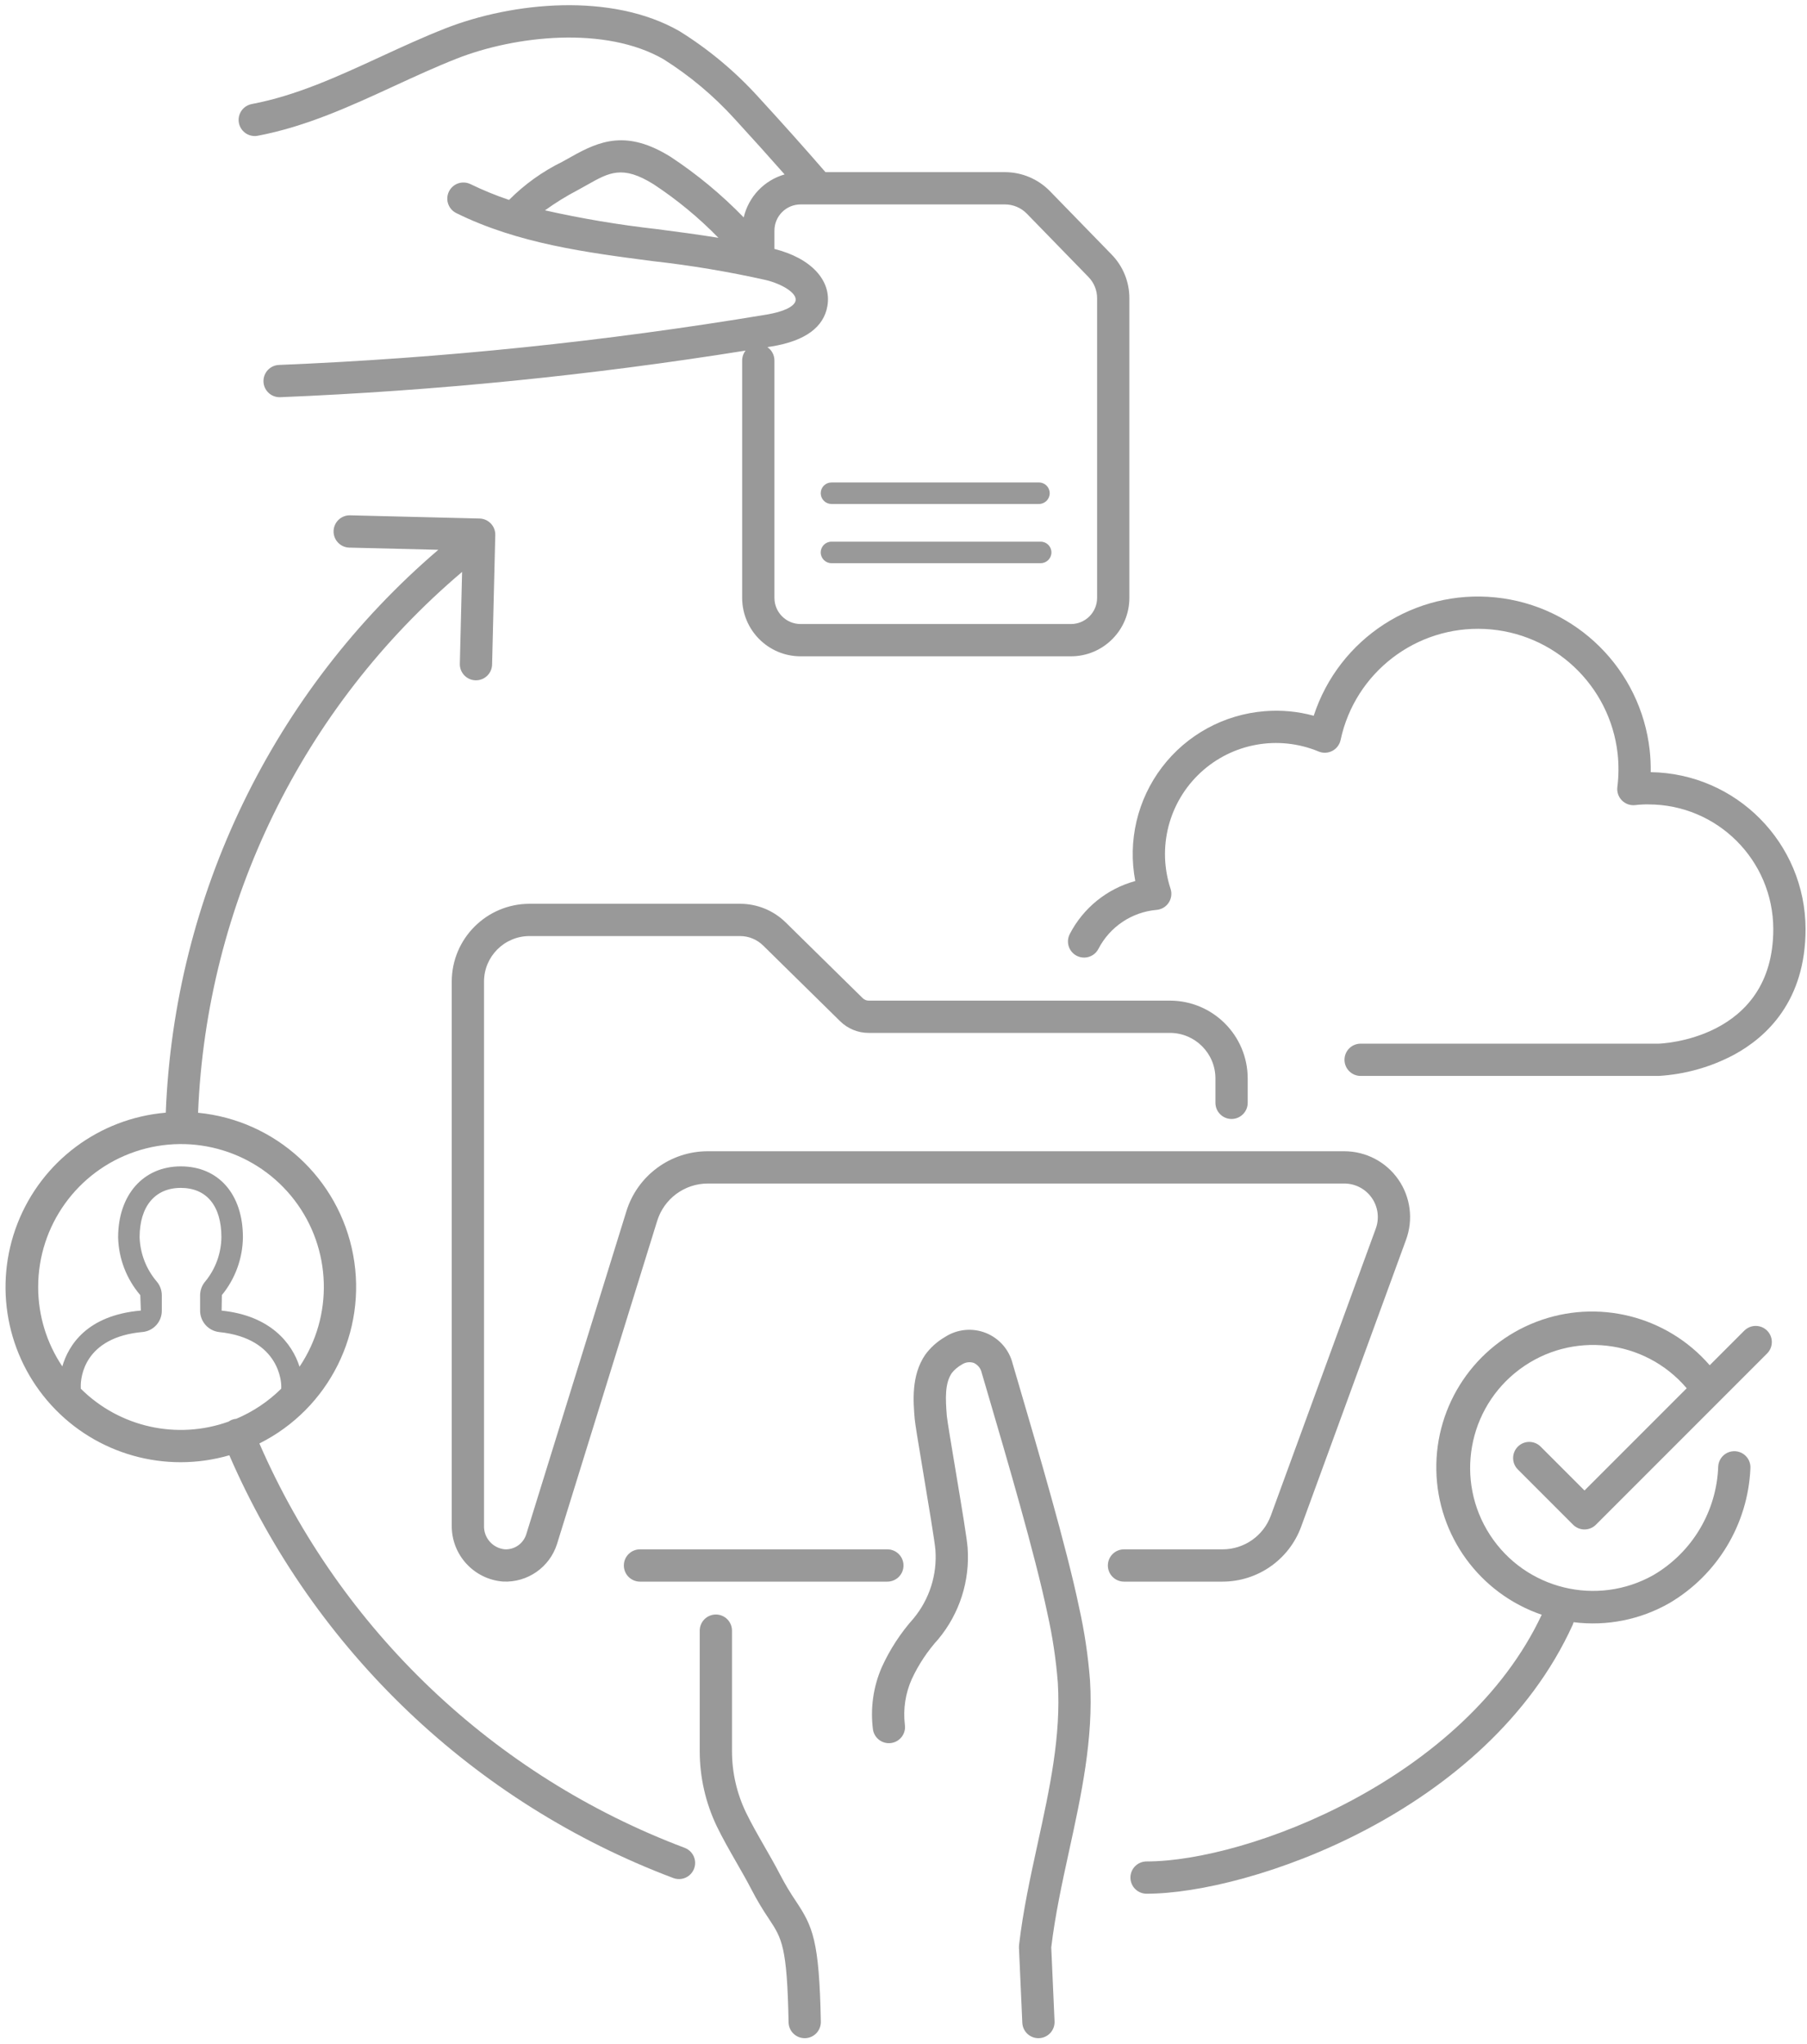 <?xml version="1.0" encoding="UTF-8"?>
<svg width="168px" height="190px" viewBox="0 0 168 190" version="1.1" xmlns="http://www.w3.org/2000/svg" xmlns:xlink="http://www.w3.org/1999/xlink">
    <!-- Generator: Sketch 49 (51002) - http://www.bohemiancoding.com/sketch -->
    <title>S_IlluSharedFiles_dark_192</title>
    <desc>Created with Sketch.</desc>
    <defs></defs>
    <g id="Page-1" stroke="none" stroke-width="1" fill="none" fill-rule="evenodd">
        <g id="S_IlluSharedFiles_dark_192" fill="#999999" fill-rule="nonzero">
            <path d="M153.47,71.766 C153.48,71.083 153.449,70.401 153.375,69.723 C152.535,62.208 146.569,56.296 139.046,55.526 C131.524,54.756 124.483,59.336 122.138,66.524 C120.655,66.118 119.112,65.975 117.579,66.1 C113.803,66.399 110.333,68.291 108.037,71.304 C105.741,74.317 104.836,78.165 105.549,81.885 C102.924,82.601 100.717,84.383 99.465,86.799 C99.213,87.274 99.235,87.848 99.522,88.303 C99.81,88.758 100.319,89.024 100.857,89 C101.394,88.976 101.878,88.666 102.124,88.188 C103.187,86.133 105.23,84.766 107.535,84.566 C107.991,84.526 108.404,84.28 108.656,83.898 C108.908,83.515 108.971,83.039 108.828,82.604 C107.567,78.769 108.657,74.552 111.618,71.808 C114.578,69.064 118.866,68.298 122.594,69.847 C123.006,70.018 123.472,69.997 123.867,69.79 C124.262,69.583 124.545,69.211 124.638,68.774 C125.977,62.512 131.659,58.144 138.055,58.459 C144.452,58.775 149.676,63.681 150.393,70.045 C150.505,71.077 150.498,72.119 150.369,73.149 C150.312,73.604 150.465,74.059 150.785,74.386 C151.106,74.714 151.558,74.877 152.013,74.829 C152.425,74.78 152.839,74.758 153.253,74.764 C159.656,74.764 164.85,79.946 164.866,86.349 C164.866,96.677 154.312,96.998 154.214,97 L126.5,97 C125.672,97 125,97.672 125,98.5 C125,99.328 125.672,100 126.5,100 L154.214,100 C156.664,99.853 159.054,99.18 161.221,98.027 C164.252,96.382 167.866,93.021 167.866,86.345 C167.848,78.371 161.442,71.884 153.47,71.766 L153.47,71.766 Z" id="Shape"></path>
            <path d="M76.304,45.841 C76.304,46.106 76.409,46.36 76.597,46.548 C76.785,46.736 77.039,46.841 77.304,46.841 L96.593,46.841 C97.145,46.841 97.593,46.393 97.593,45.841 C97.593,45.289 97.145,44.841 96.593,44.841 L77.304,44.841 C77.039,44.841 76.785,44.946 76.597,45.134 C76.409,45.321 76.304,45.576 76.304,45.841 Z" id="Shape"></path>
            <path d="M96.753,50.344 L77.304,50.344 C76.752,50.344 76.304,50.791 76.304,51.344 C76.304,51.896 76.752,52.344 77.304,52.344 L96.753,52.344 C97.305,52.344 97.753,51.896 97.753,51.344 C97.753,50.791 97.305,50.344 96.753,50.344 Z" id="Shape"></path>
            <path d="M100.313,149.341 C99.167,143.835 96.492,134.724 94.721,128.694 L94.153,126.759 C93.832,125.449 92.896,124.377 91.641,123.883 C90.387,123.389 88.971,123.535 87.843,124.273 C87.121,124.691 86.495,125.256 86.006,125.932 C84.705,127.852 84.907,130.272 85.041,131.876 C85.081,132.345 85.36,134.027 85.85,136.961 C86.301,139.665 86.919,143.367 86.967,144.053 C87.139,146.356 86.412,148.637 84.939,150.416 C83.728,151.775 82.728,153.309 81.975,154.967 C81.185,156.789 80.905,158.791 81.163,160.76 C81.298,161.577 82.07,162.131 82.887,161.996 C83.705,161.861 84.258,161.089 84.123,160.272 C83.957,158.837 84.18,157.384 84.767,156.065 C85.4,154.703 86.236,153.445 87.246,152.334 C89.214,149.962 90.187,146.92 89.96,143.846 C89.907,143.074 89.47,140.423 88.809,136.467 C88.459,134.371 88.062,131.994 88.031,131.625 C87.895,130.001 87.836,128.579 88.489,127.615 C88.744,127.296 89.058,127.03 89.415,126.83 C89.743,126.606 90.157,126.548 90.535,126.672 C90.915,126.847 91.189,127.191 91.274,127.601 L91.843,129.539 C93.6,135.522 96.255,144.565 97.377,149.952 C97.853,152.069 98.177,154.218 98.347,156.381 C98.654,161.358 97.595,166.213 96.473,171.353 C95.804,174.417 95.113,177.585 94.743,180.77 C94.734,180.849 94.731,180.929 94.734,181.009 L95.046,188.001 C95.082,188.802 95.742,189.434 96.544,189.435 C96.566,189.435 96.589,189.435 96.612,189.433 C97.009,189.415 97.383,189.24 97.652,188.947 C97.92,188.654 98.061,188.265 98.043,187.868 L97.737,180.997 C98.093,177.998 98.759,174.946 99.404,171.992 C100.52,166.879 101.674,161.591 101.341,156.196 C101.164,153.889 100.821,151.598 100.313,149.341 Z" id="Shape"></path>
            <path d="M72.533,174.245 C72.073,173.357 71.572,172.482 71.069,171.607 C70.447,170.522 69.86,169.498 69.347,168.44 C68.493,166.661 68.052,164.713 68.055,162.739 L68.055,151.557 C68.055,150.728 67.384,150.057 66.555,150.057 C65.727,150.057 65.055,150.728 65.055,151.557 L65.055,162.739 C65.052,165.166 65.597,167.563 66.647,169.751 C67.206,170.901 67.847,172.02 68.467,173.1 C68.948,173.938 69.428,174.773 69.868,175.623 C70.359,176.569 70.905,177.486 71.503,178.368 C72.69,180.165 73.182,180.909 73.315,187.963 C73.331,188.78 73.997,189.434 74.814,189.435 L74.843,189.435 C75.671,189.419 76.33,188.734 76.314,187.906 C76.171,180.285 75.542,179.038 74.006,176.714 C73.467,175.921 72.975,175.096 72.533,174.245 Z" id="Shape"></path>
            <path d="M162.171,123.673 L158.954,126.89 C154.962,122.286 148.514,120.674 142.825,122.858 C137.136,125.042 133.423,130.554 133.538,136.647 C133.652,142.74 137.57,148.109 143.337,150.078 C136.173,165.343 115.979,173.007 106.599,173.007 C105.77,173.007 105.099,173.678 105.099,174.507 C105.099,175.335 105.77,176.007 106.599,176.007 C116.135,176.007 138.267,168.466 146.208,151.034 C146.246,150.949 146.276,150.861 146.298,150.771 C149.378,151.162 152.501,150.541 155.197,149.002 C159.667,146.378 162.504,141.67 162.738,136.492 C162.779,135.958 162.531,135.442 162.089,135.139 C161.646,134.837 161.075,134.793 160.592,135.026 C160.109,135.258 159.787,135.731 159.747,136.266 C159.609,140.451 157.334,144.274 153.721,146.391 C148.468,149.35 141.821,147.72 138.532,142.668 C135.244,137.615 136.445,130.877 141.277,127.272 C146.109,123.668 152.91,124.436 156.816,129.028 L147.314,138.53 L143.238,134.454 C142.652,133.868 141.702,133.868 141.117,134.454 C140.531,135.04 140.531,135.99 141.117,136.575 L146.253,141.712 C146.535,141.993 146.916,142.151 147.314,142.151 C147.712,142.151 148.093,141.993 148.375,141.712 L164.293,125.794 C164.671,125.415 164.819,124.863 164.681,124.345 C164.542,123.828 164.138,123.423 163.62,123.285 C163.103,123.146 162.55,123.294 162.171,123.673 L162.171,123.673 Z" id="Shape"></path>
            <path d="M63.655,171.742 C45.939,165.07 31.677,151.514 24.115,134.159 C30.601,130.918 34.158,123.774 32.836,116.645 C31.513,109.515 25.631,104.122 18.414,103.423 C19.207,83.971 28.11,65.741 42.962,53.155 L42.752,61.693 C42.731,62.522 43.386,63.21 44.214,63.23 L44.252,63.23 C45.066,63.23 45.731,62.581 45.751,61.768 L46.047,49.729 C46.068,48.901 45.413,48.213 44.584,48.192 L32.546,47.896 C31.719,47.878 31.033,48.533 31.013,49.36 C30.993,50.187 31.646,50.875 32.473,50.896 L40.75,51.1 C25.386,64.248 16.203,83.208 15.412,103.415 C9.236,103.938 3.893,107.925 1.633,113.698 C-0.626,119.47 0.59,126.025 4.77,130.602 C8.95,135.179 15.368,136.984 21.321,135.257 C29.196,153.402 44.091,167.58 62.602,174.551 C63.104,174.739 63.668,174.645 64.081,174.304 C64.495,173.964 64.696,173.429 64.608,172.9 C64.52,172.372 64.156,171.93 63.655,171.742 L63.655,171.742 Z M3.549,119.622 C3.545,113.927 7.174,108.864 12.567,107.036 C17.961,105.208 23.92,107.024 27.379,111.548 C30.838,116.073 31.026,122.299 27.848,127.024 C27.162,124.868 25.167,122.277 20.604,121.812 L20.629,120.368 C21.872,118.851 22.562,116.956 22.584,114.995 C22.584,110.992 20.317,108.406 16.809,108.406 C13.323,108.406 10.98,111.054 10.981,115.023 C11.036,116.99 11.764,118.879 13.043,120.374 L13.095,121.806 C8.053,122.245 6.36,125.055 5.793,126.997 C4.328,124.816 3.547,122.249 3.549,119.622 Z M7.513,129.071 C7.51,128.96 7.508,128.863 7.508,128.813 C7.508,128.06 7.786,124.275 13.308,123.794 C14.308,123.67 15.056,122.814 15.043,121.806 L15.043,120.354 C15.035,119.887 14.862,119.438 14.554,119.087 C13.584,117.939 13.03,116.497 12.98,114.995 C12.98,112.122 14.412,110.406 16.809,110.406 C19.208,110.406 20.584,112.079 20.584,114.984 C20.567,116.472 20.049,117.911 19.112,119.066 C18.791,119.427 18.61,119.892 18.604,120.375 L18.604,121.8 C18.596,122.817 19.352,123.679 20.362,123.804 C26.084,124.381 26.15,128.63 26.15,128.811 C26.15,128.856 26.148,128.954 26.146,129.069 C24.944,130.257 23.527,131.206 21.971,131.864 C21.827,131.876 21.686,131.909 21.551,131.962 C21.447,132.005 21.349,132.06 21.257,132.126 C16.47,133.845 11.121,132.656 7.513,129.071 Z" id="Shape"></path>
            <path d="M23.962,12.618 C28.466,11.766 32.629,9.848 36.654,7.993 C38.555,7.117 40.52,6.212 42.471,5.445 C47.938,3.297 56.279,2.397 61.677,5.498 C64.121,7.035 66.345,8.898 68.287,11.036 C69.972,12.872 71.507,14.579 72.946,16.211 C71.048,16.755 69.593,18.285 69.144,20.208 C67.095,18.094 64.821,16.21 62.364,14.588 C58.29,12.039 55.763,13.074 53.109,14.573 L52.282,15.033 C50.445,15.932 48.77,17.131 47.328,18.581 C46.104,18.17 44.909,17.681 43.749,17.116 C43.269,16.879 42.698,16.916 42.252,17.213 C41.807,17.511 41.554,18.024 41.588,18.558 C41.623,19.093 41.94,19.568 42.421,19.806 C48.162,22.641 54.529,23.469 60.687,24.27 C64.23,24.664 67.749,25.253 71.227,26.033 C72.643,26.38 74.094,27.205 73.969,27.932 C73.873,28.483 72.872,28.971 71.289,29.234 C56.282,31.735 41.135,33.3 25.934,33.919 C25.119,33.952 24.479,34.632 24.496,35.448 C24.512,36.264 25.177,36.917 25.994,36.918 C26.014,36.918 26.035,36.918 26.055,36.917 C40.549,36.322 54.995,34.876 69.32,32.584 C69.114,32.845 69.001,33.168 69,33.5 L69,55.569 C69.003,58.567 71.433,60.997 74.431,61 L99.569,61 C102.567,60.997 104.996,58.567 105,55.569 L105,27.719 C105.003,26.201 104.41,24.742 103.349,23.657 L97.612,17.763 C96.514,16.639 95.01,16.004 93.438,16 L76.746,16 C74.858,13.82 72.814,11.531 70.497,9.007 C68.35,6.64 65.884,4.584 63.171,2.896 C56.88,-0.715 47.691,0.171 41.374,2.652 C39.343,3.451 37.338,4.375 35.399,5.269 C31.36,7.129 27.546,8.887 23.405,9.671 C22.878,9.771 22.445,10.143 22.268,10.649 C22.091,11.155 22.197,11.717 22.547,12.123 C22.896,12.529 23.436,12.718 23.962,12.618 Z M50.668,19.55 C51.643,18.847 52.667,18.215 53.732,17.659 L54.585,17.185 C56.641,16.023 57.882,15.323 60.773,17.131 C62.953,18.567 64.971,20.234 66.793,22.103 C64.877,21.793 62.959,21.54 61.074,21.295 C57.576,20.903 54.102,20.321 50.668,19.55 Z M95.462,19.854 L101.2,25.749 C101.714,26.275 102.001,26.983 102,27.719 L102,55.569 C101.998,56.911 100.911,57.998 99.569,58 L74.431,58 C73.089,57.998 72.002,56.911 72,55.569 L72,33.5 C72,33.005 71.755,32.542 71.346,32.263 C71.492,32.239 71.638,32.218 71.783,32.193 C74.854,31.681 76.584,30.419 76.925,28.441 C77.334,26.065 75.4,23.99 72,23.137 L72,21.431 C72.002,20.089 73.089,19.002 74.431,19 L93.438,19 C94.2,19.002 94.93,19.31 95.462,19.854 L95.462,19.854 Z" id="Shape"></path>
            <path d="M130.718,115.239 C131.413,113.362 131.145,111.264 130.002,109.621 C128.858,107.979 126.983,107 124.981,107 L65.827,107 C62.338,106.988 59.252,109.262 58.23,112.599 L48.923,142.612 C48.649,143.477 47.824,144.047 46.918,143.997 C45.798,143.881 44.959,142.916 45,141.79 L45,91.229 C45.002,88.895 46.894,87.003 49.229,87 L68.795,87 C69.604,86.998 70.381,87.316 70.956,87.885 L78.105,94.912 C78.812,95.611 79.768,96.003 80.762,96 L108.771,96 C111.106,96.003 112.998,97.895 113,100.229 L113,102.5 C113,103.328 113.672,104 114.5,104 C115.328,104 116,103.328 116,102.5 L116,100.229 C115.996,96.239 112.762,93.005 108.771,93 L80.762,93 C80.555,93 80.356,92.919 80.208,92.773 L73.06,85.746 C71.924,84.624 70.391,83.996 68.795,84 L49.229,84 C45.238,84.005 42.004,87.239 42,91.229 L42,141.79 C41.973,144.516 44.069,146.795 46.788,146.995 C49.048,147.095 51.095,145.669 51.784,143.514 L61.095,113.487 C61.731,111.409 63.654,109.992 65.827,110 L124.981,110 C126.002,110 126.958,110.5 127.541,111.338 C128.123,112.176 128.259,113.246 127.903,114.203 L118.149,140.873 C117.459,142.748 115.675,143.995 113.677,144 L104.5,144 C103.672,144 103,144.672 103,145.5 C103,146.328 103.672,147 104.5,147 L113.677,147 C116.933,146.992 119.841,144.96 120.967,141.904 L130.718,115.239 Z" id="Shape"></path>
            <path d="M82.5,147 C83.328,147 84,146.328 84,145.5 C84,144.672 83.328,144 82.5,144 L59.5,144 C58.672,144 58,144.672 58,145.5 C58,146.328 58.672,147 59.5,147 L82.5,147 Z" id="Shape"></path>
        </g>
    </g>
</svg>